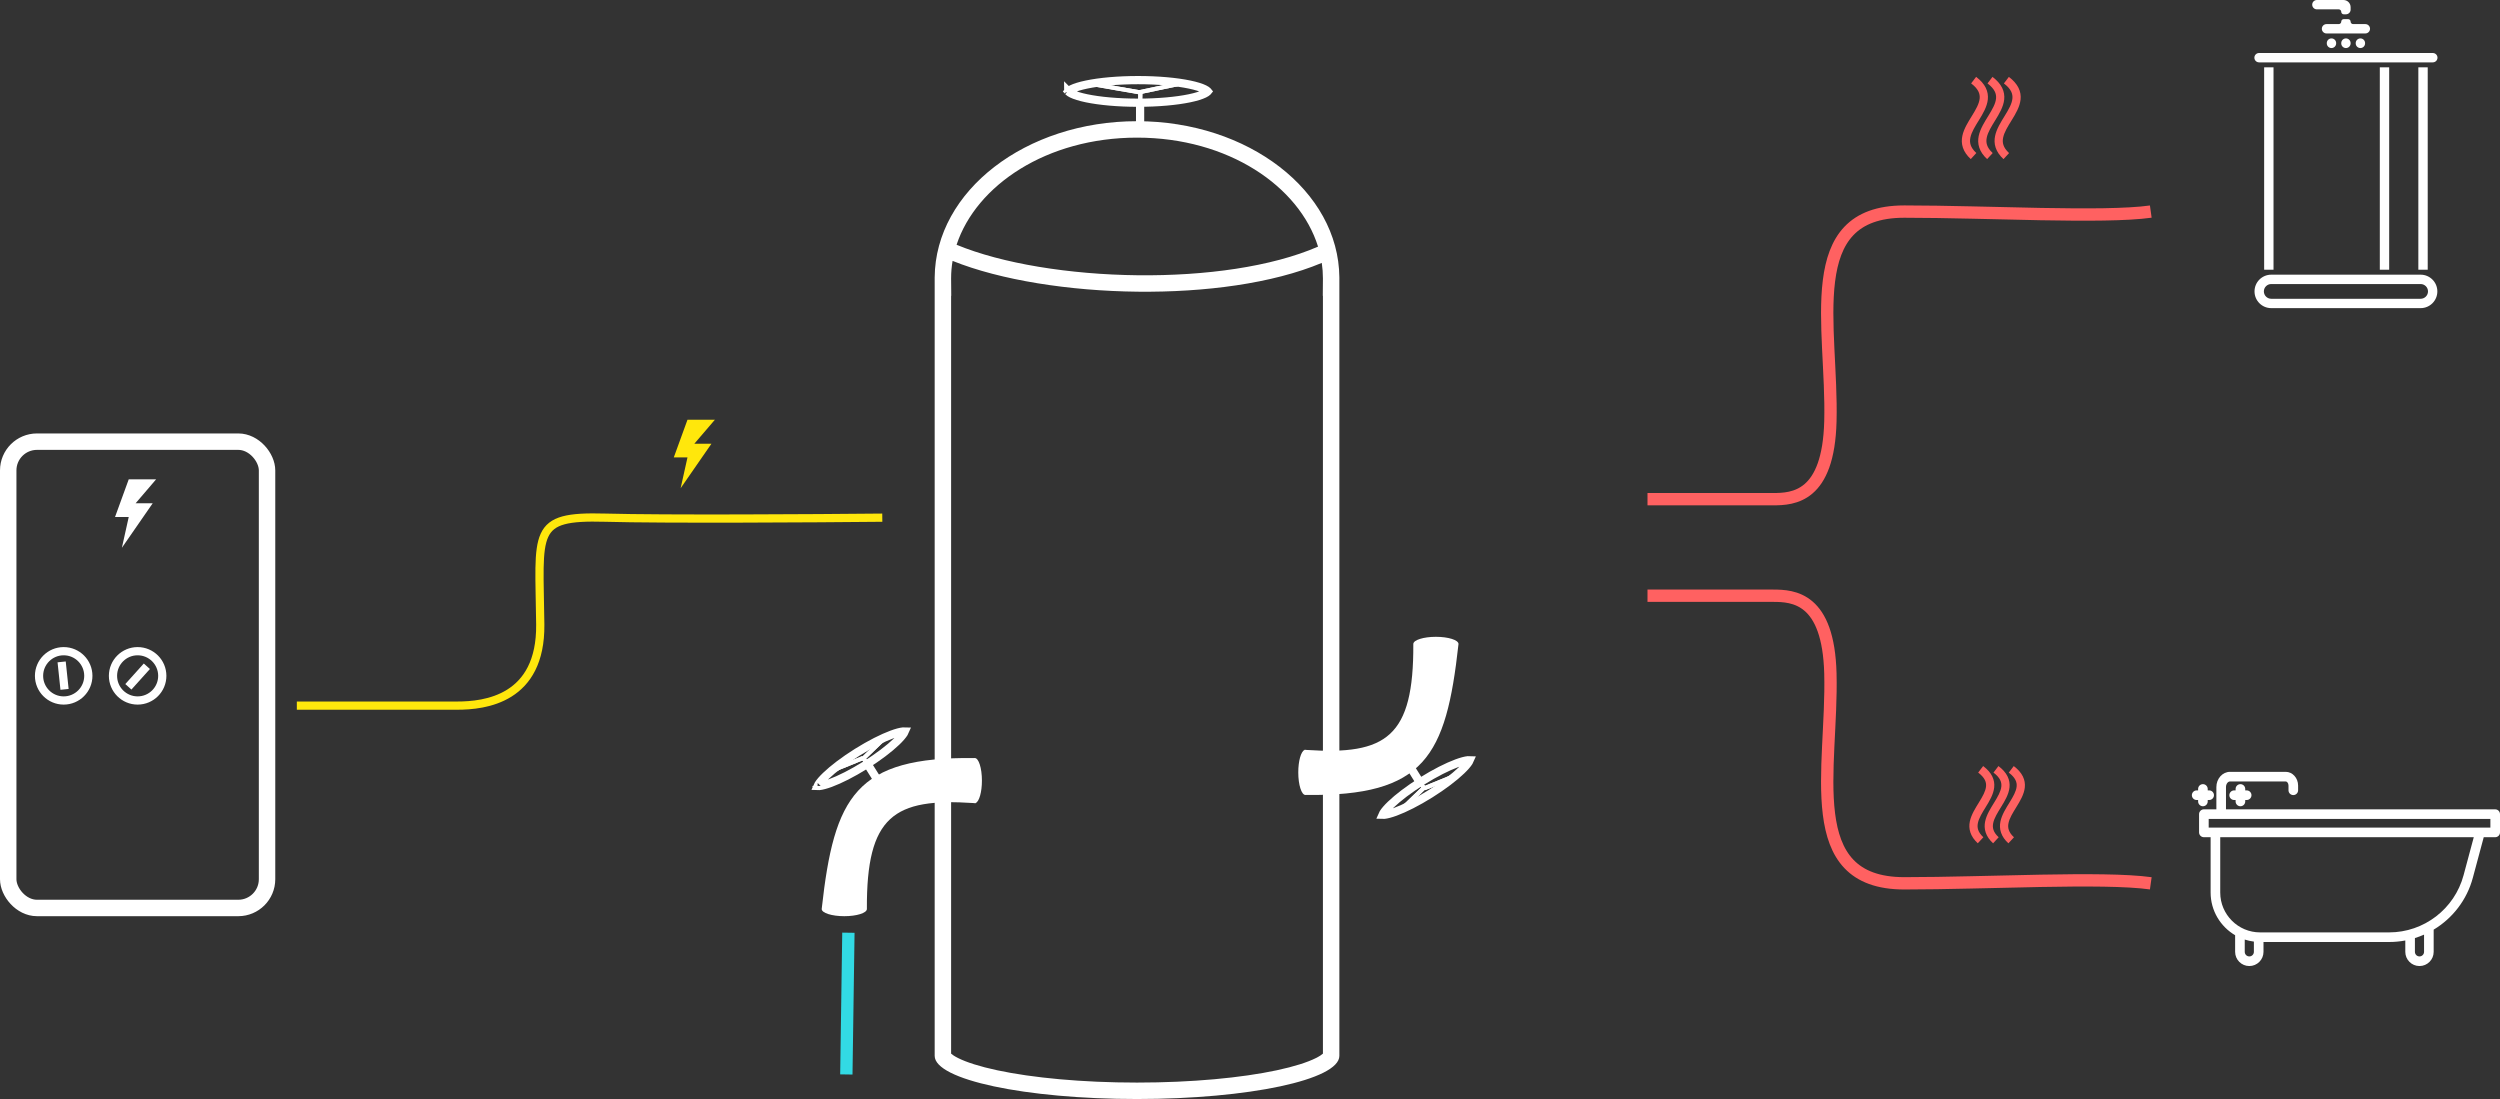 <svg width="1217" height="535" viewBox="0 0 1217 535" fill="none" xmlns="http://www.w3.org/2000/svg">
<rect x="0" y="0" width="1217" height="535" fill="#333333" stroke="none"/>
<path d="M1097.5 141.857C1097.5 146.354 1101.14 150 1105.64 150H1178.36C1182.86 150 1186.5 146.354 1186.5 141.857V141.857C1186.5 137.359 1182.86 133.713 1178.36 133.713H1105.64C1101.14 133.713 1097.5 137.359 1097.5 141.857V141.857ZM1102.05 141.857C1102.05 139.876 1103.66 138.271 1105.64 138.271H1178.36C1180.34 138.271 1181.95 139.876 1181.95 141.857V141.857C1181.95 143.837 1180.34 145.443 1178.36 145.443H1105.64C1103.66 145.443 1102.05 143.837 1102.05 141.857V141.857Z" fill="white"/>
<path d="M1106.75 32.774H1102.19V131.299H1106.75V32.774Z" fill="white"/>
<path d="M1163.05 32.774H1158.49V131.299H1163.05V32.774Z" fill="white"/>
<path d="M1181.81 32.774H1177.25V131.299H1181.81V32.774Z" fill="white"/>
<path d="M1184.29 25.804H1099.71C1098.45 25.804 1097.43 26.824 1097.43 28.083C1097.43 29.341 1098.45 30.361 1099.71 30.361H1184.29C1185.55 30.361 1186.57 29.341 1186.57 28.083C1186.57 26.824 1185.55 25.804 1184.29 25.804Z" fill="white"/>
<path d="M1153.73 14.008C1153.73 12.749 1152.71 11.729 1151.45 11.729H1145.48C1144.82 11.729 1144.28 11.189 1144.28 10.523V10.523C1144.28 9.857 1143.74 9.316 1143.07 9.316H1140.93C1140.26 9.316 1139.72 9.857 1139.72 10.523V10.523C1139.72 11.189 1139.18 11.729 1138.51 11.729H1132.55C1131.29 11.729 1130.27 12.749 1130.27 14.008V14.008C1130.27 15.266 1131.29 16.286 1132.55 16.286H1151.45C1152.71 16.286 1153.73 15.266 1153.73 14.008V14.008Z" fill="white"/>
<path d="M1139.72 5.764C1139.72 6.43 1140.26 6.97 1140.93 6.97H1142C1143.26 6.97 1144.28 5.95 1144.28 4.692V3.485C1144.28 1.56 1142.72 0 1140.79 0H1127.86C1126.6 0 1125.58 1.02 1125.58 2.279V2.279C1125.58 3.537 1126.6 4.557 1127.86 4.557H1138.51C1139.18 4.557 1139.72 5.097 1139.72 5.764V5.764Z" fill="white"/>
<path d="M1137.24 21.112V20.978C1137.24 19.719 1136.22 18.699 1134.96 18.699C1133.7 18.699 1132.68 19.719 1132.68 20.978V21.112C1132.68 22.371 1133.7 23.391 1134.96 23.391C1136.22 23.391 1137.24 22.371 1137.24 21.112Z" fill="white"/>
<path d="M1144.28 21.112V20.978C1144.28 19.719 1143.26 18.699 1142 18.699C1140.74 18.699 1139.72 19.719 1139.72 20.978V21.112C1139.72 22.371 1140.74 23.391 1142 23.391C1143.26 23.391 1144.28 22.371 1144.28 21.112Z" fill="white"/>
<path d="M1151.32 21.112V20.978C1151.32 19.719 1150.3 18.699 1149.04 18.699C1147.78 18.699 1146.76 19.719 1146.76 20.978V21.112C1146.76 22.371 1147.78 23.391 1149.04 23.391C1150.3 23.391 1151.32 22.371 1151.32 21.112Z" fill="white"/>
<g clip-path="url(#clip0_47_77)">
<path d="M1214.66 393.983H1083.61V383.151C1083.61 381.666 1084.51 380.411 1085.57 380.411H1112.69C1113.33 380.411 1114.04 381.238 1114.04 382.424V384.708C1114.04 386.001 1115.08 387.048 1116.38 387.048C1117.67 387.048 1118.72 386.001 1118.72 384.708V382.424C1118.72 378.733 1116.01 375.73 1112.69 375.73H1085.57C1081.91 375.73 1078.93 379.059 1078.93 383.151V393.983H1072.85C1071.56 393.983 1070.51 395.031 1070.51 396.323V405.216C1070.51 406.508 1071.56 407.556 1072.85 407.556H1076.13V434.489C1076.13 443.34 1080.93 451.085 1088.06 455.27V463.367C1088.06 467.173 1091.16 470.269 1094.97 470.269C1098.77 470.269 1101.87 467.173 1101.87 463.367V458.568H1163.02C1165.7 458.568 1168.34 458.314 1170.9 457.825V463.368C1170.9 467.174 1174 470.27 1177.81 470.27C1181.61 470.27 1184.71 467.174 1184.71 463.368V452.549C1193.87 447.049 1200.88 438.135 1203.78 427.295L1209.08 407.556H1214.66C1215.95 407.556 1217 406.508 1217 405.216V396.323C1217 395.031 1215.95 393.983 1214.66 393.983V393.983ZM1094.97 465.589C1093.74 465.589 1092.74 464.592 1092.74 463.367V457.379C1094.17 457.845 1095.66 458.18 1097.19 458.372V463.367C1097.19 464.592 1096.19 465.589 1094.97 465.589V465.589ZM1180.03 463.367C1180.03 464.592 1179.03 465.589 1177.8 465.589C1176.58 465.589 1175.58 464.592 1175.58 463.367V456.648C1177.1 456.173 1178.58 455.615 1180.03 454.977V463.367ZM1199.26 426.082C1194.87 442.454 1179.97 453.888 1163.02 453.888H1100.21C1089.51 453.888 1080.81 445.186 1080.81 434.489V407.556H1204.23L1199.26 426.082V426.082ZM1212.32 402.876H1075.19V398.664H1212.32V402.876H1212.32Z" fill="white"/>
<path d="M1090.64 392.486C1091.93 392.486 1092.98 391.438 1092.98 390.146V389.444H1093.68C1094.97 389.444 1096.02 388.396 1096.02 387.104C1096.02 385.811 1094.97 384.763 1093.68 384.763H1092.98V384.061C1092.98 382.769 1091.93 381.721 1090.64 381.721C1089.34 381.721 1088.29 382.769 1088.29 384.061V384.763H1087.59C1086.3 384.763 1085.25 385.811 1085.25 387.104C1085.25 388.396 1086.3 389.444 1087.59 389.444H1088.29V390.146C1088.29 391.438 1089.34 392.486 1090.64 392.486Z" fill="white"/>
<path d="M1072.38 392.486C1073.67 392.486 1074.72 391.438 1074.72 390.146V389.444H1075.42C1076.72 389.444 1077.76 388.396 1077.76 387.104C1077.76 385.811 1076.72 384.763 1075.42 384.763H1074.72V384.061C1074.72 382.769 1073.67 381.721 1072.38 381.721C1071.09 381.721 1070.04 382.769 1070.04 384.061V384.763H1069.34C1068.05 384.763 1067 385.811 1067 387.104C1067 388.396 1068.05 389.444 1069.34 389.444H1070.04V390.146C1070.04 391.438 1071.09 392.486 1072.38 392.486Z" fill="white"/>
</g>
<path fill-rule="evenodd" clip-rule="evenodd" d="M463 144H463.068L463.002 135.934C463.001 135.79 463 135.645 463 135.5C463 132.639 463.242 129.801 463.715 127C487.087 136.401 520.552 141.644 553.895 141.999C586.375 142.345 619.419 138.062 643.441 127.983C643.811 130.464 644 132.973 644 135.5C644 135.609 644 135.717 643.999 135.826C643.999 135.862 643.999 135.898 643.998 135.934L643.932 144H644V512.911C643.461 513.397 642.429 514.138 640.659 515.03C636.561 517.096 630.112 519.185 621.482 521.025C604.352 524.677 580.313 527 553.5 527C526.687 527 502.648 524.677 485.518 521.025C476.888 519.185 470.439 517.096 466.341 515.03C464.571 514.138 463.539 513.397 463 512.911V144ZM641.626 120.059C632.493 90.672 597.91 67 553.5 67C509.547 67 475.219 90.188 465.664 119.155C487.761 128.297 520.637 133.644 553.98 134C586.63 134.348 619.021 129.9 641.626 120.059ZM652 136H651.998C651.999 135.833 652 135.667 652 135.5C652 135.333 651.999 135.167 651.998 135C651.652 92.98 607.685 59 553.5 59C499.315 59 455.348 92.98 455.002 135C455.001 135.167 455 135.333 455 135.5C455 135.667 455.001 135.833 455.002 136H455V144V514C455 525.598 499.1 535 553.5 535C607.9 535 652 525.598 652 514V144V136Z" fill="white"/>
<path d="M588.018 44.386C588.018 44.386 588.017 44.389 588.014 44.396C588.016 44.389 588.018 44.386 588.018 44.386ZM587.842 44.39C587.884 44.433 587.916 44.469 587.941 44.5C587.916 44.531 587.884 44.567 587.842 44.61C587.581 44.876 587.092 45.229 586.287 45.625C584.685 46.414 582.237 47.181 579.048 47.845C572.703 49.167 563.847 50 554 50C544.153 50 535.297 49.167 528.952 47.845C525.763 47.181 523.315 46.414 521.713 45.625C520.908 45.229 520.419 44.876 520.158 44.61C520.116 44.567 520.084 44.531 520.059 44.5C520.084 44.469 520.116 44.433 520.158 44.39C520.419 44.124 520.908 43.771 521.713 43.375C523.315 42.586 525.763 41.819 528.952 41.155C535.297 39.833 544.153 39 554 39C563.847 39 572.703 39.833 579.048 41.155C582.237 41.819 584.685 42.586 586.287 43.375C587.092 43.771 587.581 44.124 587.842 44.39ZM519.982 44.386C519.982 44.386 519.984 44.389 519.986 44.396C519.983 44.389 519.982 44.386 519.982 44.386ZM519.982 44.614C519.982 44.614 519.983 44.611 519.986 44.604C519.984 44.611 519.982 44.614 519.982 44.614ZM588.014 44.604C588.017 44.611 588.018 44.614 588.018 44.614C588.018 44.614 588.016 44.611 588.014 44.604Z" stroke="white" stroke-width="4"/>
<line x1="573.206" y1="40.978" x2="554.206" y2="44.978" stroke="white" stroke-width="2"/>
<line x1="573.206" y1="40.978" x2="554.206" y2="44.978" stroke="white" stroke-width="2"/>
<line x1="555.153" y1="44.021" x2="555" y2="51.185" stroke="white" stroke-width="2"/>
<line x1="555.153" y1="44.021" x2="555" y2="51.185" stroke="white" stroke-width="2"/>
<line x1="532.171" y1="41.015" x2="555.171" y2="45.015" stroke="white" stroke-width="2"/>
<line x1="532.171" y1="41.015" x2="555.171" y2="45.015" stroke="white" stroke-width="2"/>
<line x1="555" y1="51" x2="555" y2="62" stroke="white" stroke-width="4"/>
<path d="M440.635 355.586C440.635 355.586 440.635 355.587 440.635 355.588C440.635 355.587 440.635 355.586 440.635 355.586ZM439.637 356.084C439.995 356.047 440.277 356.041 440.492 356.051C440.407 356.248 440.278 356.499 440.089 356.806C439.405 357.911 438.17 359.361 436.394 361.064C432.868 364.447 427.524 368.538 421.196 372.499C414.868 376.46 408.853 379.48 404.269 381.174C401.962 382.026 400.118 382.505 398.825 382.637C398.466 382.673 398.185 382.679 397.97 382.669C398.055 382.472 398.183 382.221 398.373 381.915C399.057 380.809 400.292 379.359 402.068 377.656C405.594 374.273 410.938 370.182 417.266 366.221C423.594 362.26 429.609 359.24 434.192 357.546C436.5 356.694 438.344 356.215 439.637 356.084ZM397.489 382.595C397.489 382.595 397.49 382.596 397.491 382.596C397.49 382.596 397.489 382.595 397.489 382.595ZM397.827 383.134C397.827 383.134 397.827 383.133 397.827 383.132C397.827 383.133 397.827 383.134 397.827 383.134ZM440.97 356.124C440.972 356.125 440.973 356.125 440.973 356.125C440.973 356.125 440.972 356.125 440.97 356.124Z" stroke="white" stroke-width="4"/>
<line x1="430.356" y1="359.513" x2="419.723" y2="369.758" stroke="white" stroke-width="2"/>
<line x1="430.356" y1="359.513" x2="419.723" y2="369.758" stroke="white" stroke-width="2"/>
<line x1="419.986" y1="368.464" x2="422.778" y2="373.143" stroke="white" stroke-width="2"/>
<line x1="419.986" y1="368.464" x2="422.778" y2="373.143" stroke="white" stroke-width="2"/>
<line x1="403.664" y1="375.699" x2="420.103" y2="368.997" stroke="white" stroke-width="2"/>
<line x1="403.664" y1="375.699" x2="420.103" y2="368.997" stroke="white" stroke-width="2"/>
<line x1="422.904" y1="372.892" x2="427.343" y2="379.983" stroke="white" stroke-width="4"/>
<path d="M672.827 397.134C672.827 397.134 672.827 397.133 672.827 397.132C672.827 397.133 672.827 397.134 672.827 397.134ZM673.825 396.637C673.466 396.673 673.185 396.679 672.97 396.669C673.055 396.472 673.183 396.221 673.373 395.915C674.057 394.809 675.292 393.36 677.068 391.656C680.594 388.273 685.938 384.182 692.266 380.221C698.594 376.26 704.609 373.24 709.192 371.546C711.5 370.694 713.344 370.216 714.637 370.084C714.995 370.047 715.277 370.041 715.492 370.051C715.407 370.248 715.278 370.499 715.089 370.806C714.405 371.911 713.169 373.361 711.394 375.064C707.868 378.447 702.524 382.538 696.196 386.499C689.868 390.46 683.853 393.48 679.269 395.174C676.962 396.026 675.118 396.505 673.825 396.637ZM715.973 370.125C715.973 370.125 715.972 370.125 715.971 370.124C715.972 370.125 715.973 370.125 715.973 370.125ZM715.635 369.586C715.635 369.586 715.635 369.587 715.635 369.588C715.635 369.587 715.635 369.586 715.635 369.586ZM672.492 396.596C672.49 396.596 672.489 396.595 672.489 396.595C672.489 396.595 672.49 396.596 672.492 396.596Z" stroke="white" stroke-width="4"/>
<line x1="683.106" y1="393.207" x2="693.739" y2="382.962" stroke="white" stroke-width="2"/>
<line x1="683.106" y1="393.207" x2="693.739" y2="382.962" stroke="white" stroke-width="2"/>
<line x1="693.475" y1="384.257" x2="690.683" y2="379.577" stroke="white" stroke-width="2"/>
<line x1="693.475" y1="384.257" x2="690.683" y2="379.577" stroke="white" stroke-width="2"/>
<line x1="709.798" y1="377.021" x2="693.359" y2="383.723" stroke="white" stroke-width="2"/>
<line x1="709.798" y1="377.021" x2="693.359" y2="383.723" stroke="white" stroke-width="2"/>
<line x1="690.557" y1="379.828" x2="686.119" y2="372.737" stroke="white" stroke-width="4"/>
<path fill-rule="evenodd" clip-rule="evenodd" d="M422 442.478C421.768 397.288 435.044 388.303 474.132 390.94C474.253 390.98 474.376 391 474.5 391C474.572 391 474.643 390.993 474.714 390.98L475 391L474.997 390.89C476.695 390.131 478 385.544 478 380C478 373.925 476.433 369 474.5 369C474.435 369 474.37 369.006 474.305 369.017C416.525 368.347 406.067 387.655 400.032 442.233C400.011 442.321 400 442.41 400 442.5C400 442.506 400 442.512 400 442.518C400 442.518 400 442.519 400 442.519H400C400.033 444.443 404.945 446 411 446C417.055 446 421.967 444.443 422 442.519H422C422 442.516 422 442.513 422 442.51C422 442.507 422 442.503 422 442.5C422 442.493 422 442.485 422 442.478Z" fill="white"/>
<path fill-rule="evenodd" clip-rule="evenodd" d="M688 313.522C688.232 358.712 674.956 367.697 635.868 365.06C635.747 365.02 635.624 365 635.5 365C635.428 365 635.357 365.007 635.286 365.02L635 365L635.003 365.11C633.305 365.869 632 370.456 632 376C632 382.075 633.567 387 635.5 387C635.565 387 635.63 386.994 635.695 386.983C693.475 387.653 703.933 368.345 709.968 313.767C709.989 313.679 710 313.59 710 313.5C710 313.494 710 313.488 710 313.482C710 313.482 710 313.481 710 313.481H710C709.967 311.557 705.055 310 699 310C692.945 310 688.033 311.557 688 313.481H688C688 313.484 688 313.487 688 313.49C688 313.493 688 313.497 688 313.5C688 313.507 688 313.515 688 313.522Z" fill="white"/>
<line x1="413" y1="454.043" x2="412" y2="523.043" stroke="#32DAE4" stroke-width="6"/>
<path d="M962.071 74.496C960.548 73.094 959.735 71.797 959.339 70.618C958.946 69.447 958.92 68.257 959.178 66.992C959.722 64.324 961.44 61.595 963.392 58.419C965.221 55.444 967.304 52.003 967.674 48.413C967.866 46.543 967.601 44.629 966.657 42.728C965.723 40.849 964.179 39.087 961.971 37.412L959.553 40.598C961.411 42.008 962.485 43.32 963.074 44.507C963.653 45.672 963.817 46.818 963.695 48.003C963.435 50.525 961.916 53.182 959.985 56.325C958.177 59.266 955.976 62.673 955.258 66.193C954.885 68.021 954.892 69.939 955.547 71.891C956.2 73.836 957.452 75.68 959.361 77.439L962.071 74.496Z" fill="#FF6161"/>
<path d="M970.044 74.506C968.521 73.104 967.708 71.807 967.312 70.628C966.918 69.456 966.892 68.267 967.15 67.002C967.695 64.334 969.413 61.605 971.365 58.429C973.194 55.454 975.277 52.013 975.646 48.423C975.839 46.553 975.574 44.639 974.629 42.737C973.696 40.858 972.151 39.097 969.943 37.421L967.525 40.608C969.383 42.017 970.457 43.33 971.047 44.517C971.626 45.682 971.789 46.828 971.667 48.013C971.408 50.535 969.889 53.192 967.957 56.334C966.149 59.275 963.949 62.683 963.231 66.203C962.858 68.031 962.864 69.949 963.52 71.901C964.173 73.845 965.424 75.689 967.333 77.448L970.044 74.506Z" fill="#FF6161"/>
<path d="M978.016 74.516C976.493 73.113 975.68 71.817 975.284 70.638C974.891 69.466 974.864 68.277 975.123 67.012C975.667 64.343 977.385 61.615 979.337 58.439C981.166 55.464 983.249 52.022 983.619 48.433C983.811 46.562 983.546 44.649 982.602 42.747C981.668 40.868 980.124 39.107 977.916 37.431L975.498 40.617C977.355 42.027 978.429 43.34 979.019 44.527C979.598 45.692 979.762 46.837 979.64 48.023C979.38 50.545 977.861 53.202 975.93 56.344C974.122 59.285 971.921 62.693 971.203 66.212C970.83 68.041 970.837 69.959 971.492 71.911C972.145 73.855 973.396 75.699 975.306 77.458L978.016 74.516Z" fill="#FF6161"/>
<path d="M802 243H863.029C873.053 243 890.094 242.028 891.037 205.083C892.217 158.903 876.001 103 927.006 103C967.379 103 1023.71 106.241 1047 103" stroke="#FF6161" stroke-width="6"/>
<path d="M965.5 407.566C964.09 406.267 963.344 405.073 962.983 403.996C962.624 402.927 962.598 401.84 962.836 400.676C963.339 398.21 964.928 395.683 966.757 392.707C968.463 389.932 970.428 386.691 970.777 383.302C970.959 381.532 970.708 379.718 969.813 377.917C968.93 376.139 967.471 374.478 965.397 372.904L962.979 376.09C964.703 377.399 965.691 378.61 966.231 379.697C966.76 380.762 966.91 381.807 966.798 382.892C966.559 385.214 965.158 387.671 963.35 390.612C961.665 393.353 959.593 396.56 958.916 399.876C958.564 401.604 958.57 403.42 959.191 405.269C959.809 407.111 960.993 408.852 962.79 410.508L965.5 407.566Z" fill="#FF6161"/>
<path d="M972.95 407.575C971.539 406.276 970.794 405.082 970.432 404.005C970.073 402.936 970.048 401.849 970.286 400.685C970.789 398.22 972.378 395.692 974.207 392.716C975.913 389.942 977.878 386.7 978.227 383.311C978.409 381.541 978.158 379.727 977.263 377.927C976.38 376.148 974.921 374.487 972.847 372.913L970.428 376.099C972.153 377.408 973.141 378.619 973.681 379.706C974.21 380.771 974.359 381.816 974.248 382.901C974.009 385.223 972.608 387.68 970.8 390.622C969.115 393.362 967.043 396.569 966.366 399.886C966.014 401.613 966.019 403.429 966.64 405.278C967.259 407.12 968.443 408.862 970.24 410.517L972.95 407.575Z" fill="#FF6161"/>
<path d="M980.399 407.584C978.989 406.285 978.244 405.091 977.882 404.015C977.523 402.945 977.498 401.858 977.735 400.694C978.238 398.229 979.828 395.701 981.657 392.726C983.363 389.951 985.327 386.71 985.676 383.32C985.859 381.55 985.608 379.737 984.713 377.936C983.829 376.157 982.371 374.496 980.296 372.922L977.878 376.108C979.603 377.417 980.591 378.629 981.131 379.716C981.66 380.78 981.809 381.825 981.697 382.911C981.458 385.232 980.058 387.689 978.249 390.631C976.565 393.372 974.493 396.578 973.816 399.895C973.464 401.622 973.469 403.438 974.09 405.288C974.709 407.13 975.892 408.871 977.689 410.526L980.399 407.584Z" fill="#FF6161"/>
<path d="M802 290H863.029C873.053 290 890.094 290.972 891.037 327.917C892.217 374.097 876.001 430 927.006 430C967.379 430 1023.71 426.759 1047 430" stroke="#FF6161" stroke-width="6"/>
<rect x="4" y="215" width="126" height="227" rx="14" stroke="white" stroke-width="8"/>
<circle cx="67" cy="329" r="12" stroke="white" stroke-width="4"/>
<line x1="71.487" y1="324.338" x2="62.487" y2="334.338" stroke="white" stroke-width="4"/>
<circle cx="31" cy="329" r="12" stroke="white" stroke-width="4"/>
<line x1="31.42" y1="335.589" x2="30.011" y2="322.209" stroke="white" stroke-width="4"/>
<path fill-rule="evenodd" clip-rule="evenodd" d="M76 233.333H62.667L56 251.667H62.667L59.333 266.667L74.333 245H66.008L76 233.333Z" fill="white"/>
<path fill-rule="evenodd" clip-rule="evenodd" d="M348 204.333H334.667L328 222.667H334.667L331.333 237.667L346.333 216H338.008L348 204.333Z" fill="#FFE70C"/>
<path d="M144.5 343.5H222.5C236 343.5 263.4 340.4 263 304C262.5 258.5 258.5 251 294.5 252C323.3 252.8 396.5 252.333 429.5 252" stroke="#FFE70C" stroke-width="4"/>
<defs>
<clipPath id="clip0_47_77">
<rect width="150" height="150" fill="white" transform="translate(1067 348)"/>
</clipPath>
</defs>
</svg>
